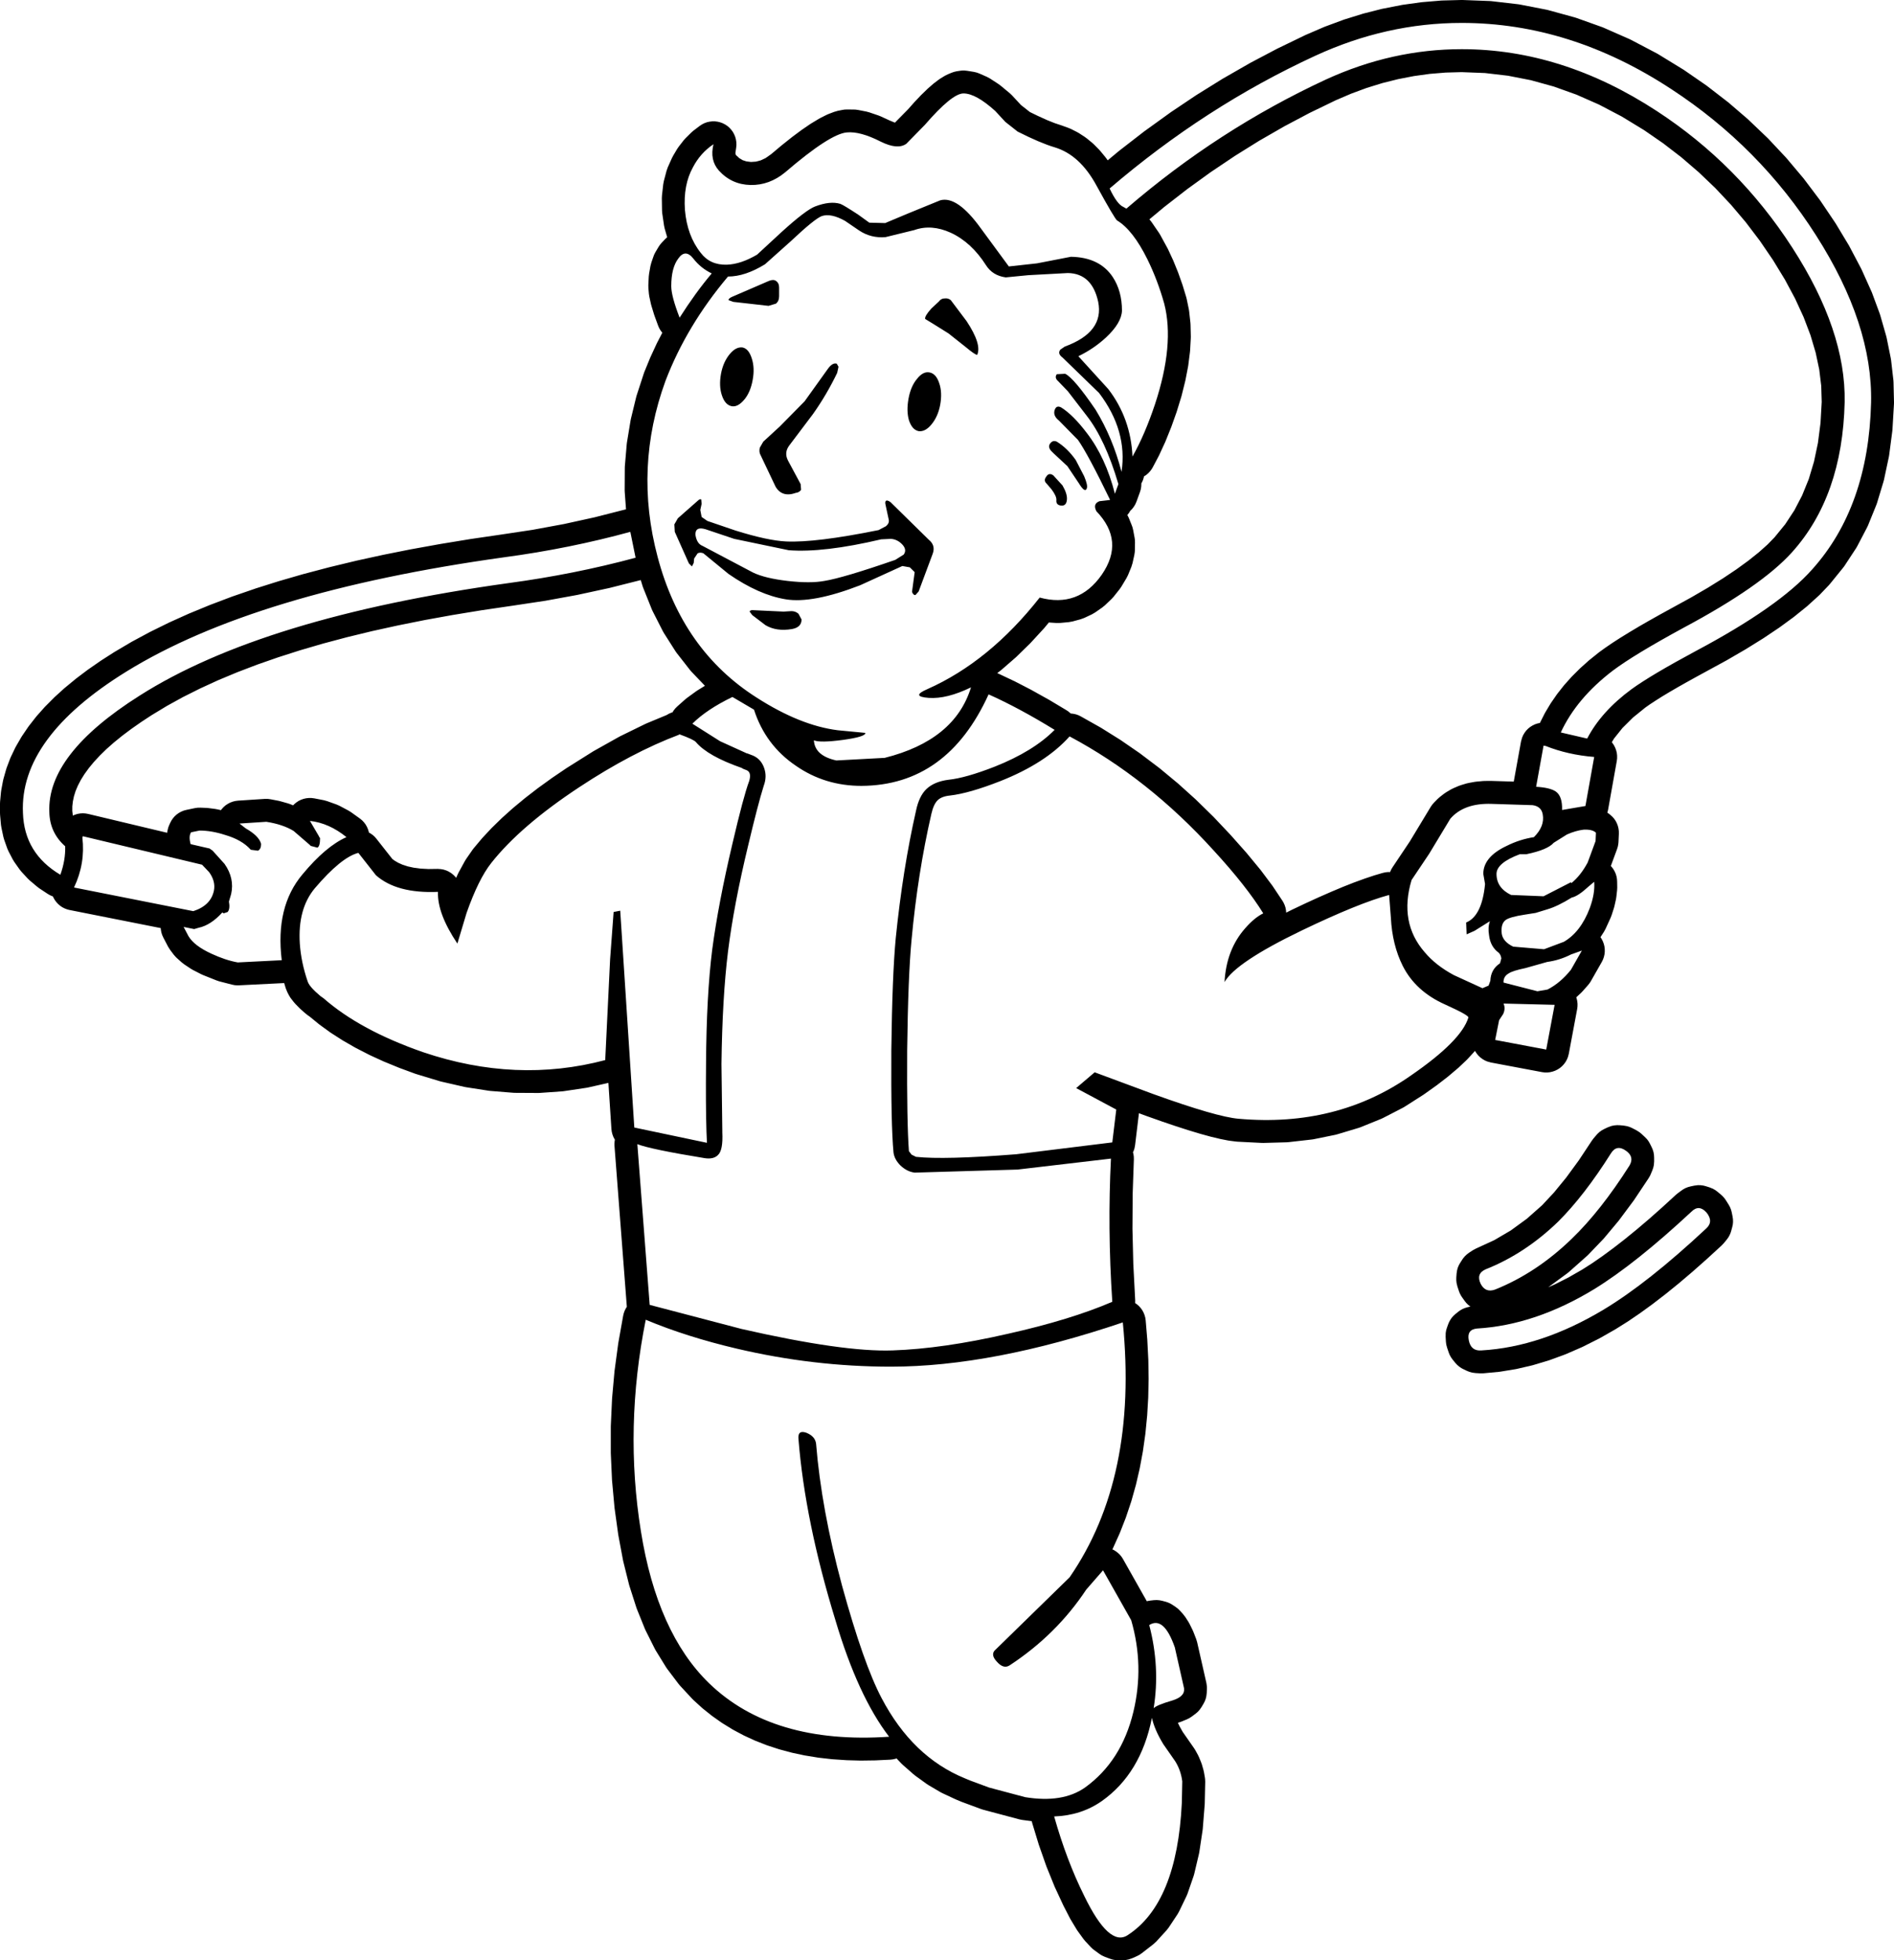 <?xml version="1.0" encoding="UTF-8"?>
<svg xmlns="http://www.w3.org/2000/svg" xmlns:xlink="http://www.w3.org/1999/xlink" width="60.495mm" height="62.583mm" viewBox="-503.184 393.131 60.495 62.583">
    <path transform="matrix(-1,0,0,1,0,0)" style="stroke:none;fill:#000000;fill-rule:evenodd" d="M451.631,429.062L451.715,429.08L451.827,429.121L451.94,429.174L452.017,429.215L452.087,429.264L452.152,429.322L452.19,429.364L452.288,429.479L452.34,429.549L452.757,430.178L453.159,430.727L453.551,431.206L453.928,431.61L454.417,432.042L454.927,432.414L455.457,432.725L456.041,432.993L456.136,433.044L456.262,433.126L456.331,433.178L456.394,433.237L456.45,433.303L456.477,433.343L456.544,433.447L456.587,433.522L456.621,433.602L456.644,433.685L456.66,433.791L456.669,433.918L456.67,434.005L456.661,434.091L456.636,434.197L456.587,434.346L456.556,434.427L456.515,434.503L456.486,434.547L456.4,434.668L456.345,434.736L456.283,434.796L456.219,434.844L456.319,434.869L456.402,434.894L456.481,434.929L456.556,434.973L456.607,435.011L456.699,435.085L456.763,435.144L456.82,435.209L456.868,435.281L456.908,435.358L456.928,435.408L456.969,435.522L456.994,435.605L457.008,435.691L457.01,435.816L457.001,435.971L456.99,436.057L456.963,436.159L456.912,436.31L456.88,436.39L456.838,436.466L456.785,436.54L456.7,436.644L456.641,436.707L456.576,436.763L456.504,436.812L456.451,436.84L456.332,436.897L456.252,436.929L456.169,436.953L456.058,436.968L455.906,436.977L455.796,436.975L455.316,436.93L455.266,436.924L454.784,436.845L454.737,436.836L454.253,436.724L454.209,436.712L453.723,436.566L453.68,436.552L453.192,436.373L453.153,436.357L452.663,436.144L452.627,436.127L452.135,435.88L452.101,435.863L451.607,435.582L451.58,435.566L451.218,435.339L451.195,435.325L450.82,435.07L450.801,435.057L450.412,434.775L450.395,434.762L449.993,434.453L449.978,434.441L449.562,434.104L449.549,434.093L449.119,433.728L449.108,433.718L448.665,433.326L448.655,433.317L448.198,432.898L448.127,432.824L448.032,432.708L447.981,432.638L447.938,432.562L447.905,432.482L447.891,432.437L447.857,432.312L447.838,432.227L447.83,432.141L447.833,432.054L447.845,431.971L447.872,431.837L447.894,431.753L447.926,431.673L447.967,431.597L448.056,431.455L448.106,431.384L448.164,431.32L448.207,431.28L448.327,431.179L448.397,431.127L448.472,431.084L448.575,431.042L448.695,431.004L448.779,430.982L448.864,430.971L448.951,430.969L449.067,430.984L449.186,431.009L449.269,431.031L449.35,431.063L449.426,431.105L449.472,431.137L449.592,431.225L449.652,431.274L450.088,431.673L450.496,432.035L450.899,432.378L451.288,432.695L451.645,432.972L452.003,433.236L452.329,433.461L452.645,433.663L453.085,433.915L453.514,434.133L453.736,434.231L453.722,434.221L453.123,433.782L453.07,433.739L452.495,433.229L452.453,433.189L451.99,432.706L451.956,432.67L451.495,432.119L451.469,432.086L451.009,431.468L450.987,431.437L450.53,430.752L450.486,430.677L450.462,430.627L450.406,430.492L450.378,430.41L450.359,430.325L450.35,430.209L450.351,430.085L450.356,429.998L450.371,429.913L450.397,429.83L450.426,429.763L450.482,429.649L450.525,429.574L450.576,429.504L450.643,429.435L450.754,429.332L450.821,429.277L450.91,429.221L451.051,429.147L451.13,429.112L451.213,429.086L451.331,429.066L451.458,429.055L451.544,429.054L451.631,429.062zM451.251,429.87C451.065,430,451.027,430.159,451.139,430.345C451.748,431.304,452.362,432.083,452.982,432.681C453.732,433.407,454.546,433.947,455.428,434.301C455.634,434.377,455.788,434.316,455.89,434.121C455.993,433.906,455.943,433.752,455.737,433.658C454.893,433.324,454.12,432.815,453.417,432.135C452.864,431.584,452.301,430.858,451.73,429.953C451.609,429.758,451.448,429.729,451.251,429.87zM452.265,434.289C451.383,433.747,450.348,432.923,449.157,431.814C448.998,431.655,448.839,431.664,448.679,431.841C448.52,432.036,448.525,432.209,448.693,432.358C449.931,433.514,451.022,434.377,451.968,434.945C453.291,435.738,454.588,436.171,455.863,436.245C456.087,436.265,456.225,436.157,456.27,435.924C456.317,435.691,456.228,435.566,456.004,435.546C454.767,435.472,453.52,435.053,452.265,434.289z"/>
    <path transform="matrix(-1,0,0,1,0,0)" style="stroke:none;fill:#000000;fill-rule:evenodd" d="M457.114,393.147L457.155,393.149L457.75,393.199L457.79,393.203L458.381,393.285L458.421,393.292L459.008,393.407L459.048,393.415L459.631,393.563L459.668,393.574L460.248,393.754L460.284,393.767L460.86,393.98L460.895,393.994L461.466,394.24L461.495,394.253L462.366,394.674L462.389,394.685L463.246,395.137L463.269,395.15L464.111,395.633L464.134,395.646L464.961,396.16L464.983,396.174L465.796,396.719L465.816,396.734L466.615,397.31L466.635,397.324L467.42,397.932L467.439,397.947L467.804,398.25L467.846,398.19L467.883,398.142L468.037,397.955L468.082,397.905L468.244,397.741L468.299,397.691L468.47,397.551L468.535,397.503L468.715,397.386L468.786,397.345L468.974,397.25L469.054,397.216L469.25,397.145L469.266,397.139L469.497,397.062L469.738,396.966L470.032,396.833L470.289,396.708L470.574,396.484L470.859,396.176L470.928,396.11L471.224,395.865L471.29,395.816L471.558,395.641L471.665,395.583L471.904,395.478L471.986,395.448L472.079,395.426L472.29,395.392L472.376,395.383L472.463,395.384L472.523,395.391L472.623,395.406L472.707,395.425L472.786,395.452L472.901,395.499L473.002,395.549L473.132,395.628L473.195,395.67L473.341,395.78L473.383,395.814L473.546,395.956L473.573,395.982L473.752,396.155L473.773,396.176L473.967,396.381L473.983,396.398L474.179,396.619L474.6,397.047L474.768,396.978L475.062,396.843L475.131,396.816L475.416,396.719L475.512,396.693L475.768,396.643L475.854,396.631L475.899,396.629L476.125,396.626L476.212,396.63L476.276,396.64L476.424,396.669L476.541,396.703L476.716,396.769L476.789,396.801L476.993,396.904L477.04,396.931L477.272,397.071L477.307,397.093L477.567,397.271L477.591,397.288L477.879,397.502L477.898,397.517L478.214,397.769L478.228,397.78L478.549,398.05L478.731,398.178L478.886,398.251L479.036,398.291L479.196,398.302L479.343,398.284L479.463,398.245L479.57,398.181L479.667,398.092L479.686,398.065L479.691,398.05L479.694,398.006L479.67,397.845L479.662,397.758L479.665,397.672L479.678,397.586L479.7,397.503L479.733,397.422L479.774,397.346L479.825,397.276L479.883,397.212L479.948,397.155L480.02,397.107L480.097,397.067L480.178,397.037L480.262,397.016L480.348,397.005L480.435,397.005L480.52,397.015L480.605,397.034L480.686,397.064L480.763,397.103L480.838,397.153L481.037,397.304L481.108,397.366L481.284,397.54L481.347,397.61L481.5,397.807L481.553,397.883L481.683,398.102L481.723,398.178L481.855,398.473L481.894,398.584L481.98,398.909L482,399.014L482.04,399.367L482.045,399.46L482.039,399.844L482.032,399.94L481.974,400.335L481.953,400.431L481.874,400.705L481.935,400.761L482.049,400.881L482.105,400.947L482.148,401.011L482.247,401.177L482.287,401.254L482.309,401.31L482.379,401.512L482.409,401.625L482.451,401.863L482.462,401.954L482.476,402.23L482.474,402.335L482.457,402.518L482.443,402.607L482.393,402.836L482.378,402.892L482.294,403.167L482.282,403.204L482.165,403.524L482.131,403.604L482.087,403.679L482.035,403.748L482.03,403.754L482.2,404.083L482.214,404.112L482.413,404.543L482.426,404.574L482.605,405.011L482.623,405.062L482.849,405.755L482.864,405.808L483.033,406.503L483.044,406.559L483.159,407.257L483.166,407.314L483.226,408.015L483.228,408.073L483.232,408.777L483.23,408.834L483.189,409.393L483.231,409.402L484.197,409.648L485.172,409.862L486.168,410.046L487.178,410.198L487.178,410.198L488.157,410.341L488.169,410.343L489.119,410.499L489.131,410.501L490.051,410.667L490.064,410.669L490.954,410.847L490.967,410.85L491.827,411.038L491.841,411.042L492.671,411.242L492.686,411.246L493.486,411.457L493.502,411.461L494.272,411.684L494.289,411.689L495.029,411.922L495.047,411.929L495.757,412.173L495.777,412.18L496.456,412.437L496.477,412.445L497.126,412.712L497.148,412.721L497.768,413L497.791,413.011L498.38,413.301L498.404,413.313L498.964,413.614L498.989,413.628L499.519,413.941L499.542,413.955L499.956,414.22L499.978,414.235L500.363,414.502L500.387,414.519L500.745,414.789L500.77,414.809L501.1,415.081L501.127,415.103L501.43,415.378L501.456,415.403L501.732,415.68L501.761,415.71L502.009,415.989L502.038,416.024L502.258,416.305L502.287,416.345L502.48,416.629L502.508,416.674L502.673,416.959L502.7,417.01L502.838,417.298L502.862,417.355L502.972,417.645L502.991,417.706L503.074,417.999L503.089,418.064L503.144,418.358L503.153,418.425L503.181,418.722L503.184,418.789L503.184,419.088L503.181,419.154L503.153,419.467L503.139,419.554L503.077,419.847L503.051,419.939L502.954,420.214L502.914,420.306L502.781,420.561L502.73,420.646L502.563,420.883L502.502,420.959L502.301,421.177L502.235,421.24L501.999,421.439L501.932,421.49L501.66,421.67L501.585,421.713L501.506,421.747L501.493,421.751L501.479,421.785L501.437,421.86L501.386,421.93L501.327,421.994L501.262,422.05L501.19,422.098L501.112,422.137L501.031,422.167L500.962,422.184L498.049,422.762L498.046,422.812L498.031,422.897L498.005,422.98L497.967,423.065L497.814,423.358L497.748,423.461L497.634,423.612L497.577,423.677L497.54,423.714L497.38,423.857L497.296,423.922L497.09,424.059L497.02,424.1L496.768,424.229L496.706,424.258L496.27,424.432L496.181,424.462L495.772,424.567L495.688,424.584L495.601,424.59L495.553,424.589L494.147,424.519L494.109,424.514L494.055,424.689L494.008,424.804L493.961,424.896L493.917,424.971L493.887,425.013L493.803,425.121L493.749,425.183L493.628,425.307L493.59,425.344L493.432,425.483L493.37,425.533L493.292,425.588L493.008,425.82L492.974,425.847L492.643,426.087L492.609,426.11L492.251,426.34L492.219,426.359L491.836,426.579L491.804,426.596L491.394,426.806L491.366,426.82L490.929,427.02L490.902,427.031L490.439,427.221L490.413,427.231L489.924,427.411L489.884,427.424L489.141,427.649L489.093,427.662L488.354,427.831L488.303,427.841L487.57,427.955L487.516,427.961L486.786,428.02L486.732,428.022L486.006,428.026L485.951,428.025L485.23,427.974L485.174,427.968L484.457,427.861L484.403,427.851L483.751,427.704L483.655,429.177L483.644,429.263L483.623,429.347L483.593,429.428L483.553,429.505L483.544,429.519L483.553,429.569L483.559,429.656L483.557,429.716L483.163,434.847L483.162,434.853L483.193,434.9L483.232,434.977L483.261,435.059L483.28,435.138L483.433,435.996L483.438,436.027L483.553,436.881L483.557,436.913L483.633,437.764L483.635,437.796L483.674,438.642L483.675,438.676L483.675,439.518L483.674,439.551L483.636,440.39L483.633,440.423L483.557,441.258L483.553,441.291L483.438,442.122L483.432,442.157L483.285,442.942L483.276,442.984L483.093,443.718L483.08,443.764L482.861,444.447L482.843,444.498L482.588,445.13L482.564,445.183L482.273,445.764L482.242,445.821L481.916,446.35L481.877,446.408L481.515,446.887L481.468,446.944L481.071,447.372L481.026,447.416L480.767,447.652L480.732,447.682L480.459,447.9L480.423,447.927L480.137,448.129L480.098,448.154L479.799,448.338L479.761,448.36L479.448,448.527L479.408,448.547L479.082,448.697L479.043,448.713L478.703,448.846L478.664,448.86L478.312,448.975L478.274,448.986L477.908,449.084L477.871,449.093L477.491,449.174L477.456,449.18L477.064,449.244L477.029,449.249L476.623,449.295L476.591,449.298L476.172,449.326L476.142,449.328L475.71,449.34L475.68,449.34L475.234,449.334L475.208,449.333L474.749,449.311L474.663,449.301L474.578,449.282L474.549,449.271L474.399,449.429L474.351,449.475L474.008,449.776L473.955,449.819L473.59,450.083L473.531,450.122L473.145,450.349L473.083,450.381L472.676,450.571L472.649,450.583L472.481,450.653L472.453,450.664L471.847,450.888L471.781,450.909L470.629,451.216L470.535,451.235L470.244,451.273L470.23,451.274L470.214,451.338L470.006,452.021L469.996,452.05L469.768,452.7L469.756,452.732L469.506,453.348L469.492,453.381L469.221,453.964L469.207,453.992L469.01,454.373L468.988,454.413L468.797,454.73L468.762,454.783L468.578,455.036L468.52,455.106L468.343,455.296L468.281,455.355L468.241,455.386L468.07,455.511L467.998,455.558L467.895,455.606L467.731,455.667L467.648,455.693L467.563,455.709L467.464,455.714L467.306,455.712L467.219,455.706L467.134,455.689L467.02,455.65L466.869,455.583L466.792,455.543L466.716,455.491L466.344,455.202L466.253,455.119L465.926,454.761L465.856,454.672L465.574,454.247L465.524,454.159L465.286,453.665L465.253,453.586L465.059,453.024L465.039,452.954L464.89,452.324L464.878,452.264L464.773,451.566L464.767,451.515L464.706,450.749L464.704,450.706L464.689,450.02L464.693,449.933L464.7,449.877L464.73,449.706L464.748,449.63L464.795,449.466L464.823,449.388L464.888,449.231L464.922,449.159L465.005,449.008L465.047,448.942L465.407,448.426L465.507,448.249L465.562,448.134L465.512,448.118L465.452,448.097L465.277,448.025L465.199,447.987L465.116,447.933L464.997,447.844L464.931,447.788L464.872,447.724L464.807,447.632L464.744,447.526L464.704,447.449L464.673,447.368L464.653,447.284L464.642,447.194L464.634,447.07L464.634,446.984L464.651,446.865L464.946,445.565L464.977,445.462L465.067,445.23L465.092,445.173L465.186,444.982L465.228,444.907L465.325,444.757L465.401,444.659L465.501,444.549L465.563,444.489L465.636,444.434L465.739,444.365L465.814,444.322L465.894,444.287L465.958,444.267L466.065,444.239L466.151,444.222L466.237,444.215L466.332,444.219L466.442,444.232L466.528,444.246L466.554,444.254L467.315,442.906L467.362,442.833L467.417,442.766L467.48,442.707L467.549,442.655L467.624,442.611L467.655,442.598L467.641,442.571L467.625,442.537L467.424,442.091L467.41,442.057L467.23,441.598L467.218,441.564L467.059,441.09L467.048,441.056L466.911,440.568L466.902,440.536L466.786,440.034L466.779,440.001L466.683,439.486L466.678,439.455L466.603,438.925L466.599,438.895L466.546,438.351L466.543,438.322L466.51,437.765L466.509,437.737L466.497,437.165L466.497,437.138L466.506,436.553L466.507,436.527L466.538,435.928L466.539,435.904L466.59,435.29L466.602,435.205L466.625,435.121L466.657,435.04L466.698,434.964L466.748,434.893L466.806,434.829L466.871,434.772L466.927,434.734L466.925,434.655L466.986,433.483L467.013,432.367L467.006,431.239L466.968,430.147L466.97,430.06L466.982,429.975L466.997,429.919L466.977,429.879L466.949,429.797L466.929,429.692L466.806,428.672L466.591,428.752L466.58,428.756L466.095,428.927L466.086,428.931L465.642,429.081L465.631,429.085L465.23,429.214L465.217,429.218L464.856,429.327L464.839,429.332L464.521,429.419L464.498,429.425L464.221,429.491L464.189,429.498L463.955,429.544L463.908,429.551L463.715,429.576L463.66,429.581L462.888,429.62L462.83,429.621L462.082,429.6L462.02,429.595L461.296,429.513L461.232,429.504L460.531,429.361L460.467,429.344L459.79,429.141L459.726,429.119L459.073,428.854L459.012,428.826L458.382,428.501L458.324,428.468L457.719,428.082L457.687,428.06L457.308,427.79L457.286,427.774L456.95,427.515L456.924,427.494L456.631,427.246L456.6,427.22L456.35,426.983L456.314,426.947L456.107,426.722L456.072,426.68L456.067,426.691L456.02,426.764L455.965,426.831L455.902,426.891L455.833,426.943L455.758,426.987L455.679,427.021L455.564,427.053L453.932,427.36L453.846,427.371L453.76,427.372L453.674,427.362L453.589,427.342L453.508,427.313L453.43,427.274L453.358,427.227L453.292,427.171L453.233,427.108L453.181,427.038L453.139,426.963L453.105,426.883L453.076,426.775L452.809,425.348L452.798,425.262L452.797,425.175L452.807,425.089L452.826,425.005L452.838,424.973L452.681,424.826L452.633,424.776L452.459,424.579L452.406,424.511L452.372,424.457L452.022,423.843L451.984,423.766L451.955,423.684L451.936,423.6L451.927,423.514L451.928,423.427L451.939,423.341L451.961,423.257L451.992,423.177L452.032,423.1L452.065,423.053L451.951,422.876L451.9,422.782L451.738,422.427L451.708,422.348L451.635,422.122L451.617,422.056L451.569,421.841L451.557,421.763L451.534,421.559L451.529,421.47L451.532,421.275L451.538,421.189L451.554,421.104L451.58,421.021L451.616,420.942L451.661,420.868L451.714,420.8L451.734,420.78L451.534,420.238L451.509,420.155L451.494,420.07L451.489,420.019L451.477,419.752L451.478,419.665L451.489,419.58L451.51,419.496L451.541,419.415L451.581,419.338L451.63,419.267L451.688,419.202L451.78,419.122L451.845,419.076L451.823,418.993L451.543,417.427L451.533,417.341L451.533,417.254L451.543,417.168L451.564,417.084L451.594,417.003L451.633,416.926L451.681,416.854L451.703,416.829L451.63,416.708L451.362,416.373L451.03,416.043L450.628,415.718L450.488,415.62L450.305,415.5L450.103,415.372L449.877,415.236L449.608,415.079L449.327,414.92L449.007,414.743L448.026,414.208L448.009,414.198L447.42,413.856L447.401,413.844L446.862,413.509L446.841,413.495L446.352,413.167L446.327,413.149L445.888,412.828L445.861,412.806L445.472,412.492L445.441,412.465L445.102,412.157L445.065,412.123L444.777,411.822L444.737,411.777L444.314,411.256L444.27,411.197L443.901,410.635L443.864,410.572L443.548,409.968L443.518,409.904L443.256,409.259L443.233,409.196L443.025,408.509L443.009,408.449L442.854,407.721L442.844,407.664L442.743,406.894L442.738,406.841L442.69,406.03L442.689,405.97L442.704,405.338L442.708,405.272L442.782,404.63L442.792,404.568L442.924,403.916L442.938,403.86L443.128,403.197L443.145,403.145L443.394,402.472L443.414,402.426L443.721,401.743L443.741,401.702L444.107,401.008L444.127,400.971L444.551,400.267L444.572,400.235L445.037,399.545L445.06,399.513L445.558,398.853L445.582,398.822L446.112,398.193L446.138,398.163L446.7,397.564L446.728,397.536L447.323,396.968L447.351,396.941L447.977,396.403L448.008,396.379L448.666,395.871L448.697,395.849L449.388,395.372L449.422,395.35L450.23,394.855L450.272,394.832L451.089,394.403L451.134,394.381L451.959,394.018L452.008,393.998L452.84,393.701L452.892,393.685L453.733,393.454L453.787,393.441L454.635,393.276L454.691,393.267L455.547,393.168L455.604,393.164L456.467,393.131L456.515,393.131L457.114,393.147zM481.519,401.385C481.369,401.172,481.21,401.172,481.04,401.385C480.881,401.591,480.684,401.749,480.451,401.861C480.798,402.271,481.139,402.742,481.477,403.273C481.654,402.816,481.744,402.48,481.744,402.267C481.744,401.875,481.669,401.582,481.519,401.385zM453.768,423.843C453.497,423.805,453.244,423.726,453.009,423.605L452.659,423.48L453.009,424.094C453.235,424.374,453.482,424.584,453.755,424.723L454.078,424.779L455.161,424.501L455.161,424.457C455.152,424.345,455.094,424.262,454.991,424.206C454.908,424.15,454.729,424.094,454.458,424.038L453.768,423.843zM466.477,445.013C466.168,444.818,465.895,445.054,465.66,445.726L465.366,447.027C465.339,447.204,465.46,447.334,465.731,447.419C466.078,447.52,466.28,447.605,466.336,447.67C466.195,446.794,466.242,445.909,466.477,445.013zM455.302,425.702L455.173,425.507C455.117,425.386,455.114,425.274,455.161,425.171L453.529,425.212L453.797,426.64L455.428,426.333L455.302,425.702zM453.882,416.935L453.811,416.949C453.341,417.135,452.827,417.253,452.265,417.298L452.545,418.864L453.291,418.991C453.282,418.702,453.347,418.506,453.488,418.404C453.609,418.319,453.82,418.268,454.12,418.25L453.882,416.935zM454.485,422.333L454.134,422.277L453.768,422.165C453.544,422.1,453.282,421.973,452.982,421.787C452.85,421.76,452.671,421.643,452.447,421.437L452.265,421.283C452.245,421.536,452.292,421.814,452.406,422.123C452.601,422.636,452.877,422.994,453.235,423.2L453.867,423.437L454.852,423.354C455.067,423.251,455.188,423.115,455.217,422.947C455.244,422.734,455.202,422.584,455.09,422.501C454.996,422.436,454.794,422.38,454.485,422.333zM453.135,419.773C452.948,419.69,452.771,419.639,452.601,419.619C452.415,419.61,452.283,419.643,452.209,419.717L452.221,419.984L452.474,420.669C452.624,420.949,452.798,421.168,452.995,421.327L453.009,421.298L453.882,421.746L454.92,421.704C455.231,421.554,455.385,421.33,455.385,421.032C455.385,420.799,455.137,420.589,454.64,420.403L454.429,420.403C453.979,420.309,453.688,420.188,453.558,420.038L453.135,419.773zM500.82,421.466C500.576,420.953,500.488,420.421,500.553,419.872L500.538,419.829L496.73,420.738L496.504,420.976C496.363,421.171,496.313,421.368,496.351,421.563C496.416,421.881,496.636,422.1,497.01,422.221L500.82,421.466zM494.678,419.368C494.32,419.424,494.031,419.522,493.805,419.661L493.27,420.123L493.27,420.138L493.258,420.138L493.046,420.194C492.99,420.165,492.961,420.067,492.961,419.899L492.961,419.885L492.976,419.872L493.005,419.816L493.285,419.339C492.873,419.386,492.485,419.56,492.118,419.858C492.559,420.053,493.028,420.45,493.523,421.047C494.105,421.737,494.325,422.649,494.185,423.787L495.59,423.858C495.854,423.811,496.134,423.717,496.434,423.578C496.8,423.41,497.043,423.223,497.165,423.018L497.319,422.725L496.983,422.793L496.842,422.752C496.58,422.696,496.327,422.533,496.083,422.262L496.04,422.291L495.913,422.248C495.857,422.183,495.843,422.071,495.872,421.914L495.801,421.675C495.727,421.339,495.796,421.018,496.013,420.711L496.392,420.291L496.49,420.221L497.095,420.082C497.142,419.914,497.137,419.787,497.081,419.704L496.813,419.648C496.551,419.648,496.28,419.695,495.998,419.787C495.642,419.89,495.37,420.044,495.184,420.25L495.169,420.262L494.943,420.291C494.878,420.253,494.846,420.188,494.846,420.094L494.846,420.067C494.893,419.899,495.057,419.737,495.337,419.578L495.534,419.424L494.678,419.368zM454.232,418.837C454.044,418.864,453.938,418.962,453.909,419.13C453.862,419.383,453.956,419.625,454.19,419.858C454.49,419.905,454.781,419.997,455.061,420.138C455.558,420.371,455.807,420.669,455.807,421.032L455.751,421.354C455.816,422.035,456.017,422.445,456.355,422.584L456.34,422.961L456.087,422.849L455.596,422.542C455.643,422.672,455.652,422.822,455.623,422.99C455.596,423.232,455.493,423.419,455.314,423.549C455.267,423.596,455.24,423.657,455.231,423.731L455.273,423.885C455.47,424.015,455.573,424.201,455.582,424.445L455.638,424.598L455.834,424.681L456.749,424.262C457.133,424.056,457.442,423.814,457.677,423.534C458.23,422.902,458.369,422.132,458.098,421.227L457.536,420.389L456.861,419.271C456.57,418.935,456.131,418.776,455.54,418.796L454.232,418.837zM466.027,448.817L465.648,449.361C465.525,449.558,465.451,449.771,465.422,450.004L465.436,450.691C465.539,452.824,466.116,454.233,467.165,454.913C467.559,455.175,468.023,454.755,468.556,453.655C468.932,452.9,469.25,452.056,469.514,451.124C468.941,451.104,468.435,450.942,467.995,450.635C467.162,450.048,466.627,449.161,466.392,447.977C466.336,448.228,466.215,448.508,466.027,448.817zM498.726,415.341C500.703,416.59,501.664,417.831,501.608,419.061C501.599,419.498,501.429,419.861,501.102,420.15C501.093,420.44,501.143,420.743,501.256,421.059C502.025,420.604,502.423,419.946,502.451,419.088C502.526,417.486,501.425,415.979,499.147,414.572C496.401,412.875,492.376,411.66,487.072,410.922C485.685,410.736,484.344,410.465,483.051,410.111L482.883,410.937C484.194,411.291,485.549,411.56,486.946,411.748C492.174,412.474,496.101,413.672,498.726,415.341zM456.496,394.701C457.977,394.701,459.421,395.023,460.826,395.666C463.122,396.73,465.249,398.105,467.207,399.792L467.306,399.736C467.438,399.68,467.583,399.485,467.742,399.149C465.707,397.406,463.52,395.993,461.177,394.913C459.659,394.213,458.098,393.863,456.496,393.863C454.181,393.863,451.95,394.567,449.804,395.975C447.92,397.205,446.379,398.762,445.179,400.645C443.971,402.536,443.384,404.318,443.421,405.987C443.477,408.205,444.106,409.981,445.306,411.314C446.008,412.106,447.246,412.973,449.016,413.914C449.972,414.427,450.657,414.834,451.069,415.132C451.715,415.607,452.189,416.133,452.489,416.711L453.332,416.516C452.995,415.788,452.442,415.132,451.674,414.545C451.215,414.2,450.46,413.743,449.41,413.173C447.752,412.288,446.599,411.486,445.952,410.769C444.874,409.575,444.312,407.976,444.265,405.972C444.236,404.453,444.794,402.807,445.938,401.037C447.082,399.265,448.525,397.81,450.268,396.674C452.283,395.359,454.358,394.701,456.496,394.701zM469.499,397.834C468.965,397.993,468.52,398.397,468.164,399.051C467.771,399.769,467.55,400.141,467.503,400.17C467.165,400.374,466.842,400.789,466.533,401.414C466.318,401.852,466.139,402.323,465.998,402.825C465.774,403.693,465.872,404.766,466.295,406.043C466.51,406.686,466.748,407.241,467.012,407.707C467.048,406.896,467.306,406.177,467.785,405.553L468.741,404.504C468.412,404.346,468.117,404.146,467.854,403.902C467.527,403.595,467.357,403.311,467.348,403.049C467.348,402.63,467.447,402.271,467.644,401.973C467.924,401.554,468.37,401.339,468.979,401.329L470.061,401.539L470.961,401.638L471.846,400.435C472.354,399.727,472.789,399.424,473.154,399.527L474.18,399.946L474.912,400.253L475.418,400.24L475.768,399.987C476.079,399.783,476.271,399.666,476.345,399.639C476.561,399.574,476.829,399.601,477.147,399.722C477.344,399.796,477.7,400.067,478.214,400.533L479.002,401.261C479.349,401.465,479.672,401.572,479.972,401.582C480.328,401.591,480.604,401.465,480.801,401.205C481.092,400.84,481.26,400.383,481.307,399.834C481.345,399.303,481.26,398.851,481.054,398.477C480.895,398.17,480.675,397.922,480.395,397.736C480.478,398.072,480.422,398.352,480.225,398.574C479.954,398.874,479.616,399.028,479.213,399.037C478.811,399.046,478.44,398.91,478.102,398.63C477.147,397.81,476.491,397.388,476.135,397.359C475.853,397.332,475.492,397.429,475.053,397.653C474.695,397.83,474.424,397.854,474.236,397.722L473.646,397.12C473.066,396.45,472.654,396.114,472.41,396.114C472.146,396.114,471.81,396.3,471.396,396.674L471.073,397.023L470.681,397.332C470.202,397.574,469.808,397.742,469.499,397.834zM482.658,411.848L482.637,411.906L482.365,412.585L482.338,412.644L482.016,413.276L481.982,413.337L481.609,413.923L481.568,413.981L481.146,414.521L481.099,414.576L480.668,415.026L480.899,415.168L480.949,415.201L481.247,415.418L481.301,415.462L481.555,415.688L481.616,415.749L481.67,415.817L481.703,415.872L481.738,415.883L481.817,415.917L481.892,415.96L481.894,415.961L482.54,416.229L482.581,416.248L483.37,416.634L483.406,416.653L484.213,417.105L484.245,417.124L485.071,417.643L485.093,417.657L485.546,417.964L485.563,417.976L485.987,418.282L486.006,418.296L486.401,418.601L486.421,418.617L486.787,418.92L486.809,418.939L487.145,419.24L487.168,419.262L487.476,419.562L487.5,419.587L487.779,419.886L487.804,419.915L488.054,420.213L488.095,420.267L488.298,420.56L488.338,420.625L488.537,420.989L488.562,421.04L488.615,421.158L488.649,421.116L488.711,421.055L488.779,421.002L488.853,420.957L488.932,420.921L489.015,420.895L489.1,420.879L489.204,420.872L489.499,420.876L489.748,420.863L489.968,420.834L490.157,420.793L490.327,420.738L490.466,420.676L490.588,420.604L490.656,420.551L491.163,419.907L491.22,419.842L491.285,419.785L491.356,419.736L491.401,419.711L491.405,419.69L491.43,419.607L491.464,419.528L491.507,419.453L491.559,419.384L491.619,419.321L491.69,419.263L491.969,419.063L492.052,419.011L492.339,418.858L492.437,418.815L492.733,418.709L492.841,418.679L493.145,418.62L493.231,418.609L493.318,418.608L493.404,418.617L493.488,418.636L493.57,418.665L493.648,418.703L493.72,418.751L493.786,418.806L493.821,418.843L493.923,418.802L493.992,418.779L494.222,418.714L494.282,418.699L494.537,418.65L494.623,418.638L494.725,418.637L495.581,418.693L495.667,418.704L495.751,418.725L495.833,418.756L495.909,418.796L495.981,418.844L496.046,418.901L496.104,418.965L496.126,418.996L496.261,418.967L496.318,418.957L496.52,418.931L496.583,418.925L496.781,418.917L496.868,418.918L496.963,418.932L497.23,418.988L497.314,419.01L497.394,419.043L497.47,419.084L497.541,419.135L497.605,419.193L497.661,419.258L497.71,419.33L497.746,419.399L497.778,419.469L497.81,419.55L497.837,419.662L497.845,419.719L500.368,419.117L500.453,419.102L500.539,419.096L500.626,419.102L500.711,419.117L500.794,419.143L500.857,419.171L500.875,419.021L500.874,418.873L500.856,418.715L500.822,418.554L500.77,418.387L500.698,418.216L500.603,418.033L500.489,417.85L500.347,417.654L500.187,417.46L499.993,417.251L499.784,417.047L499.544,416.835L499.279,416.62L498.988,416.402L498.669,416.179L498.344,415.966L497.85,415.667L497.343,415.388L496.79,415.111L496.221,414.85L495.605,414.593L494.972,414.351L494.301,414.117L493.597,413.892L492.861,413.677L492.09,413.472L491.297,413.28L490.474,413.099L489.612,412.926L488.727,412.766L487.8,412.614L486.839,412.473L486.837,412.473L485.797,412.316L485.774,412.313L484.75,412.126L484.727,412.121L483.719,411.903L483.695,411.897L482.718,411.651L482.658,411.848zM493.608,423.256C493.655,422.519,493.496,421.932,493.131,421.493C492.568,420.832,492.105,420.454,491.738,420.36L491.177,421.074C490.736,421.466,490.075,421.643,489.195,421.605C489.213,422.062,489.007,422.613,488.575,423.256L488.281,422.277C488.028,421.56,487.766,421.027,487.493,420.683C486.866,419.89,485.928,419.085,484.682,418.263C483.567,417.527,482.503,416.967,481.49,416.586L481.49,416.572C481.181,416.684,481.004,416.767,480.957,416.823C480.704,417.121,480.216,417.397,479.495,417.648L479.452,417.675L479.34,417.719C479.228,417.764,479.199,417.881,479.255,418.067C479.378,418.394,479.555,419.061,479.79,420.067C480.09,421.336,480.305,422.463,480.436,423.451C480.558,424.421,480.624,425.633,480.633,427.086C480.642,427.964,480.637,428.69,480.619,429.268L480.604,429.617L482.924,429.129L483.374,422.206L483.585,422.248L483.697,423.758L483.853,426.976C485.746,427.478,487.686,427.395,489.672,426.723C491.012,426.257,492.071,425.684,492.849,425.003L492.947,424.934C493.182,424.737,493.317,424.584,493.355,424.472C493.496,424.062,493.581,423.657,493.608,423.256zM458.815,421.704L458.759,422.43C458.73,423.008,458.604,423.522,458.38,423.968C458.107,424.51,457.657,424.92,457.03,425.2C456.514,425.433,456.266,425.572,456.284,425.619C456.434,426.112,457.043,426.728,458.113,427.464C459.697,428.575,461.532,429.035,463.623,428.849C464.082,428.811,464.987,428.551,466.336,428.065L468.22,427.366L468.811,427.87L467.53,428.555L467.657,429.604L470.723,429.982C472.26,430.103,473.328,430.13,473.927,430.065L474.068,429.995L474.153,429.883C474.198,429.286,474.218,428.215,474.209,426.667C474.189,425.073,474.142,423.894,474.068,423.13C473.936,421.713,473.725,420.374,473.436,419.117C473.389,418.911,473.322,418.767,473.239,418.684C473.154,418.599,473.022,418.548,472.845,418.53C472.433,418.483,471.893,418.329,471.228,418.067C470.264,417.686,469.527,417.209,469.021,416.642C467.344,417.536,465.812,418.749,464.425,420.277C463.722,421.041,463.193,421.713,462.835,422.291C463.023,422.383,463.216,422.542,463.411,422.766C463.816,423.223,464.035,423.796,464.072,424.486C463.838,424.067,463.014,423.516,461.599,422.835C460.4,422.259,459.471,421.881,458.815,421.704zM479.79,415.383L479.101,415.788C478.858,416.543,478.411,417.141,477.765,417.578C477.147,418.008,476.449,418.221,475.671,418.221C473.842,418.212,472.489,417.238,471.608,415.3C470.961,415.589,470.258,415.966,469.499,416.433C469.949,416.888,470.587,417.28,471.411,417.607C472.03,417.849,472.522,417.988,472.887,418.026C473.187,418.064,473.422,418.161,473.59,418.319C473.749,418.469,473.862,418.702,473.927,419.018C474.209,420.259,474.424,421.616,474.574,423.088C474.648,423.87,474.695,425.064,474.715,426.667C474.724,428.242,474.701,429.328,474.645,429.926C474.627,430.074,474.551,430.215,474.419,430.345C474.28,430.475,474.13,430.549,473.969,430.569L470.681,430.471L467.7,430.121C467.774,431.593,467.762,433.118,467.657,434.693C468.547,435.076,469.658,435.416,470.99,435.714C472.376,436.032,473.604,436.209,474.672,436.245C475.721,436.283,477.329,436.054,479.495,435.561L482.433,434.791L482.827,429.66C482.536,429.772,481.819,429.92,480.675,430.107C480.487,430.135,480.348,430.103,480.254,430.009C480.14,429.906,480.095,429.664,480.113,429.283L480.113,429.239L480.14,427.1C480.122,425.684,480.052,424.486,479.931,423.507C479.808,422.519,479.593,421.386,479.284,420.109C479.078,419.242,478.914,418.613,478.791,418.221C478.717,418.026,478.711,417.834,478.778,417.648C478.843,417.462,478.961,417.33,479.129,417.256L479.311,417.186L479.325,417.186L480.184,416.796L481.069,416.236C480.76,415.928,480.333,415.645,479.79,415.383zM474.729,436.764C472.572,436.764,470.103,436.292,467.321,435.351C466.992,438.661,467.559,441.372,469.021,443.49L471.384,445.797C471.505,445.898,471.49,446.03,471.34,446.187C471.199,446.346,471.064,446.384,470.934,446.299C469.94,445.647,469.124,444.841,468.488,443.88L467.953,443.266L467.053,444.859C466.772,445.829,466.748,446.803,466.983,447.782C467.236,448.835,467.751,449.641,468.529,450.201C469.008,450.537,469.644,450.638,470.441,450.508L471.593,450.201L472.198,449.977L472.366,449.907C473.483,449.45,474.368,448.597,475.024,447.349C475.409,446.62,475.83,445.423,476.289,443.755C476.729,442.124,477.006,440.614,477.118,439.224C477.138,439.065,477.241,438.95,477.429,438.874C477.615,438.809,477.7,438.874,477.681,439.071C477.541,440.823,477.147,442.753,476.5,444.859C476.021,446.472,475.45,447.712,474.785,448.579C477.268,448.747,479.185,448.178,480.534,446.873C481.64,445.8,482.368,444.183,482.713,442.021C483.07,439.811,483.018,437.56,482.559,435.266C481.687,435.631,480.718,435.938,479.649,436.189C478.017,436.572,476.379,436.764,474.729,436.764zM474.897,400.701L473.983,400.477C473.618,400.347,473.23,400.374,472.816,400.562C472.376,400.766,472.002,401.111,471.693,401.595C471.552,401.819,471.34,401.949,471.06,401.987L470.343,401.917L469.077,401.848C468.562,401.857,468.238,402.164,468.107,402.769C467.977,403.414,468.332,403.889,469.176,404.197L469.317,404.294C469.382,404.379,469.359,404.462,469.247,404.545L468.079,405.678C467.471,406.48,467.23,407.32,467.362,408.196C467.55,407.468,467.827,406.807,468.191,406.211C468.65,405.539,468.974,405.156,469.162,405.064L469.429,405.078C469.485,405.152,469.471,405.226,469.387,405.3L469.077,405.622L468.473,406.406C468.079,406.91,467.742,407.636,467.462,408.587L467.574,408.895C467.771,408.12,468.07,407.474,468.473,406.952C468.764,406.569,469.035,406.299,469.288,406.14C469.391,406.084,469.461,406.112,469.499,406.224C469.537,406.345,469.49,406.457,469.359,406.56L468.753,407.176C468.538,407.483,468.197,408.12,467.727,409.091L467.827,409.105L468.065,409.132C468.215,409.188,468.247,409.297,468.164,409.454C467.554,410.088,467.498,410.763,467.995,411.482C468.491,412.191,469.153,412.433,469.976,412.209C471.046,413.569,472.24,414.545,473.562,415.132C473.927,415.289,473.913,415.383,473.519,415.412C473.136,415.439,472.686,415.327,472.17,415.076C472.516,416.203,473.436,416.953,474.926,417.327L476.471,417.41C476.932,417.309,477.17,417.094,477.188,416.767C477.058,416.823,476.749,416.819,476.261,416.754C475.774,416.687,475.535,416.613,475.544,416.53L476.429,416.445C477.226,416.344,478.084,415.999,479.002,415.412C480.595,414.404,481.654,412.902,482.18,410.908C482.686,409.007,482.601,407.132,481.927,405.288C481.477,404.113,480.81,403.002,479.931,401.96C479.564,401.96,479.172,401.828,478.749,401.568L477.92,400.827C477.414,400.35,477.085,400.085,476.935,400.029C476.738,399.964,476.491,400.016,476.191,400.184L475.741,400.491C475.488,400.659,475.206,400.728,474.897,400.701zM469.752,408.574L469.597,408.755C469.485,408.905,469.434,409.02,469.443,409.105C469.452,409.206,469.4,409.262,469.288,409.273C469.176,409.282,469.115,409.217,469.106,409.076C469.097,408.955,469.144,408.807,469.247,408.63L469.541,408.308C469.635,408.241,469.711,408.256,469.767,408.35C469.832,408.433,469.826,408.507,469.752,408.574zM469.64,407.288C469.705,407.371,469.682,407.465,469.57,407.566L469.527,407.609L469.091,408.014L468.726,408.559C468.594,408.774,468.511,408.829,468.473,408.727C468.444,408.662,468.473,408.531,468.556,408.335L468.824,407.819C469.003,407.566,469.203,407.371,469.429,407.232C469.514,407.194,469.584,407.212,469.64,407.288zM477.582,412.908L477.681,412.725C477.746,412.669,477.822,412.642,477.905,412.642L478.158,412.657L479.101,412.613C479.185,412.604,479.231,412.619,479.241,412.657L479.157,412.769L478.735,413.09C478.502,413.229,478.22,413.271,477.891,413.215C477.685,413.179,477.582,413.076,477.582,412.908zM478.299,402.309C478.299,402.215,478.332,402.146,478.399,402.099C478.455,402.061,478.529,402.061,478.623,402.099L479.79,402.603C479.875,402.639,479.916,402.677,479.916,402.713L479.761,402.769L478.637,402.896L478.399,402.825C478.332,402.769,478.299,402.692,478.299,402.589L478.299,402.309zM471.973,404.462C471.87,404.238,471.983,403.88,472.31,403.385L472.816,402.713C472.872,402.668,472.939,402.648,473.013,402.659C473.089,402.659,473.149,402.692,473.196,402.757L473.436,402.981C473.586,403.147,473.651,403.259,473.633,403.315L473.38,403.469L472.887,403.777L472.339,404.211C472.151,404.368,472.03,404.453,471.973,404.462zM473.898,405.232C474.03,405.389,474.119,405.6,474.166,405.86C474.213,406.122,474.209,406.35,474.153,406.545C474.086,406.751,473.983,406.867,473.842,406.896C473.703,406.914,473.566,406.843,473.436,406.686C473.295,406.518,473.201,406.308,473.154,406.056C473.107,405.795,473.116,405.566,473.183,405.371C473.248,405.167,473.351,405.049,473.492,405.022C473.633,404.993,473.768,405.064,473.898,405.232zM480.155,405.064C480.202,405.324,480.193,405.553,480.128,405.748C480.061,405.954,479.958,406.07,479.817,406.099C479.687,406.126,479.551,406.056,479.41,405.888C479.278,405.73,479.19,405.521,479.143,405.259C479.096,405.008,479.105,404.778,479.172,404.574C479.237,404.368,479.334,404.253,479.466,404.224C479.607,404.206,479.743,404.276,479.875,404.435C480.014,404.601,480.108,404.813,480.155,405.064zM476.444,405.035L476.402,404.84L476.458,404.742C476.552,404.713,476.65,404.775,476.753,404.923L477.485,405.944L478.272,406.742L478.805,407.232L478.917,407.427C478.937,407.521,478.928,407.598,478.89,407.663L478.411,408.671C478.272,408.905,478.055,408.97,477.765,408.867C477.69,408.858,477.634,408.825,477.597,408.769L477.611,408.587L478.017,407.831C478.102,407.663,478.088,407.506,477.976,407.356L477.217,406.35C476.926,405.94,476.668,405.501,476.444,405.035zM474.883,409.118C474.912,409.138,474.916,409.185,474.897,409.259L474.798,409.719C474.78,409.795,474.809,409.864,474.883,409.929L475.122,410.055C476.462,410.326,477.447,410.447,478.075,410.418C478.467,410.4,479.007,410.283,479.69,410.07L480.59,409.763L480.774,409.636L480.816,409.412L480.774,409.217L480.787,409.076C480.816,409.058,480.857,409.076,480.913,409.132L481.533,409.678L481.645,409.873L481.631,410.111L481.181,411.118L481.083,411.215L481.027,411.105L481.013,410.964L480.901,410.796C480.845,410.769,480.783,410.769,480.718,410.796L479.916,411.454C479.269,411.902,478.661,412.171,478.088,412.265C477.517,412.359,476.726,412.209,475.712,411.817L474.363,411.202L474.124,411.244L473.969,411.398L474.054,412.026C474.027,412.102,473.989,412.135,473.942,412.126L473.842,412.014L473.393,410.81C473.328,410.633,473.369,410.483,473.519,410.362L474.742,409.161C474.809,409.114,474.856,409.1,474.883,409.118zM476.852,411.678C477.152,411.734,477.544,411.734,478.032,411.678C478.511,411.622,478.876,411.533,479.129,411.412L480.745,410.559C480.868,410.512,480.942,410.395,480.971,410.209C480.98,410.023,480.872,409.961,480.648,410.028L479.734,410.335L477.99,410.698C477.25,410.754,476.265,410.639,475.038,410.35L474.729,410.335C474.589,410.344,474.466,410.406,474.363,410.516C474.26,410.628,474.245,410.736,474.321,410.838L474.589,411.006C475.694,411.389,476.449,411.613,476.852,411.678zM455.752,395.463L455.017,395.549L454.286,395.692L453.555,395.894L452.831,396.153L452.111,396.47L451.385,396.851L450.668,397.288L450.062,397.706L449.482,398.152L448.925,398.631L448.401,399.131L447.895,399.669L447.425,400.224L446.977,400.814L446.555,401.432L446.172,402.06L445.847,402.666L445.575,403.258L445.356,403.834L445.191,404.39L445.077,404.927L445.013,405.452L444.998,405.963L445.036,406.635L445.119,407.276L445.245,407.872L445.412,408.428L445.624,408.95L445.872,409.425L446.164,409.869L446.5,410.281L446.724,410.512L447.005,410.763L447.338,411.029L447.723,411.309L448.151,411.595L448.637,411.897L449.169,412.206L450.142,412.74L450.148,412.743L450.5,412.941L450.508,412.945L450.833,413.132L450.841,413.137L451.138,413.314L451.148,413.32L451.417,413.486L451.429,413.493L451.671,413.649L451.686,413.659L451.9,413.805L451.917,413.817L452.103,413.951L452.132,413.974L452.41,414.197L452.439,414.221L452.697,414.452L452.726,414.479L452.963,414.715L452.993,414.746L453.21,414.989L453.239,415.023L453.436,415.273L453.464,415.311L453.641,415.567L453.667,415.607L453.824,415.87L453.849,415.915L453.985,416.184L453.997,416.212L454.077,416.229L454.159,416.257L454.237,416.295L454.31,416.341L454.378,416.396L454.438,416.458L454.49,416.528L454.534,416.602L454.568,416.682L454.602,416.804L454.834,418.085L455.517,418.064L455.543,418.063L455.757,418.064L455.819,418.067L456.019,418.085L456.087,418.094L456.273,418.128L456.35,418.146L456.522,418.198L456.602,418.227L456.76,418.295L456.842,418.336L456.986,418.421L457.064,418.474L457.194,418.575L457.265,418.638L457.381,418.756L457.438,418.821L457.487,418.892L458.155,419.997L458.706,420.82L458.75,420.894L458.785,420.974L458.847,420.972L458.933,420.981L459.021,421.001L459.28,421.077L459.305,421.085L459.59,421.18L459.609,421.187L459.919,421.3L459.936,421.306L460.271,421.438L460.286,421.444L460.646,421.595L460.658,421.6L461.045,421.77L461.055,421.774L461.466,421.962L461.475,421.966L461.912,422.173L461.924,422.179L462.103,422.268L462.109,422.194L462.125,422.109L462.152,422.026L462.188,421.948L462.225,421.885L462.526,421.434L462.549,421.401L462.914,420.914L462.935,420.888L463.365,420.367L463.383,420.346L463.877,419.79L463.892,419.774L464.419,419.216L464.44,419.195L464.98,418.667L465.002,418.646L465.556,418.147L465.58,418.127L466.147,417.657L466.172,417.638L466.754,417.198L466.779,417.179L467.375,416.769L467.402,416.751L468.01,416.371L468.039,416.354L468.661,416.004L468.738,415.966L468.82,415.937L468.905,415.919L468.986,415.91L468.993,415.903L469.059,415.847L469.124,415.804L469.682,415.47L469.701,415.46L470.239,415.16L470.259,415.149L470.776,414.882L470.8,414.871L471.295,414.637L471.333,414.622L471.229,414.542L471.194,414.514L470.752,414.13L470.72,414.101L470.29,413.681L470.262,413.652L469.843,413.197L469.818,413.168L469.683,413.005L469.436,413.021L469.32,413.019L469.05,412.994L468.927,412.972L468.672,412.903L468.551,412.859L468.311,412.746L468.204,412.684L467.979,412.527L467.892,412.456L467.682,412.256L467.615,412.183L467.421,411.939L467.366,411.859L467.206,411.592L467.156,411.494L467.048,411.23L467.01,411.108L466.953,410.848L466.94,410.763L466.936,410.706L466.932,410.45L466.935,410.364L466.944,410.302L466.991,410.05L467.012,409.966L467.031,409.912L467.13,409.665L467.176,409.574L467.175,409.572L467.122,409.504L467.084,409.44L467.023,409.38L466.97,409.311L466.925,409.237L466.884,409.145L466.772,408.836L466.748,408.754L466.733,408.668L466.729,408.582L466.73,408.564L466.715,408.541L466.679,408.462L466.653,408.38L466.646,408.342L466.575,408.296L466.509,408.24L466.45,408.177L466.398,408.107L466.363,408.048L466.17,407.682L466.153,407.647L465.969,407.248L465.955,407.215L465.781,406.783L465.77,406.755L465.604,406.289L465.594,406.257L465.45,405.788L465.44,405.751L465.328,405.301L465.319,405.261L465.236,404.831L465.229,404.785L465.177,404.373L465.172,404.321L465.15,403.929L465.149,403.871L465.158,403.497L465.162,403.435L465.201,403.081L465.211,403.013L465.28,402.678L465.297,402.612L465.41,402.241L465.42,402.211L465.547,401.852L465.559,401.82L465.7,401.473L465.713,401.442L465.868,401.108L465.89,401.063L466.124,400.634L466.162,400.571L466.402,400.221L466.463,400.144L466.472,400.134L465.996,399.738L465.27,399.174L464.512,398.626L463.74,398.108L462.966,397.626L462.157,397.161L461.352,396.735L460.519,396.332L460.026,396.121L459.534,395.939L459.029,395.783L458.529,395.658L458.024,395.56L457.52,395.49L457.01,395.448L456.499,395.434L455.752,395.463z"/>
</svg>
